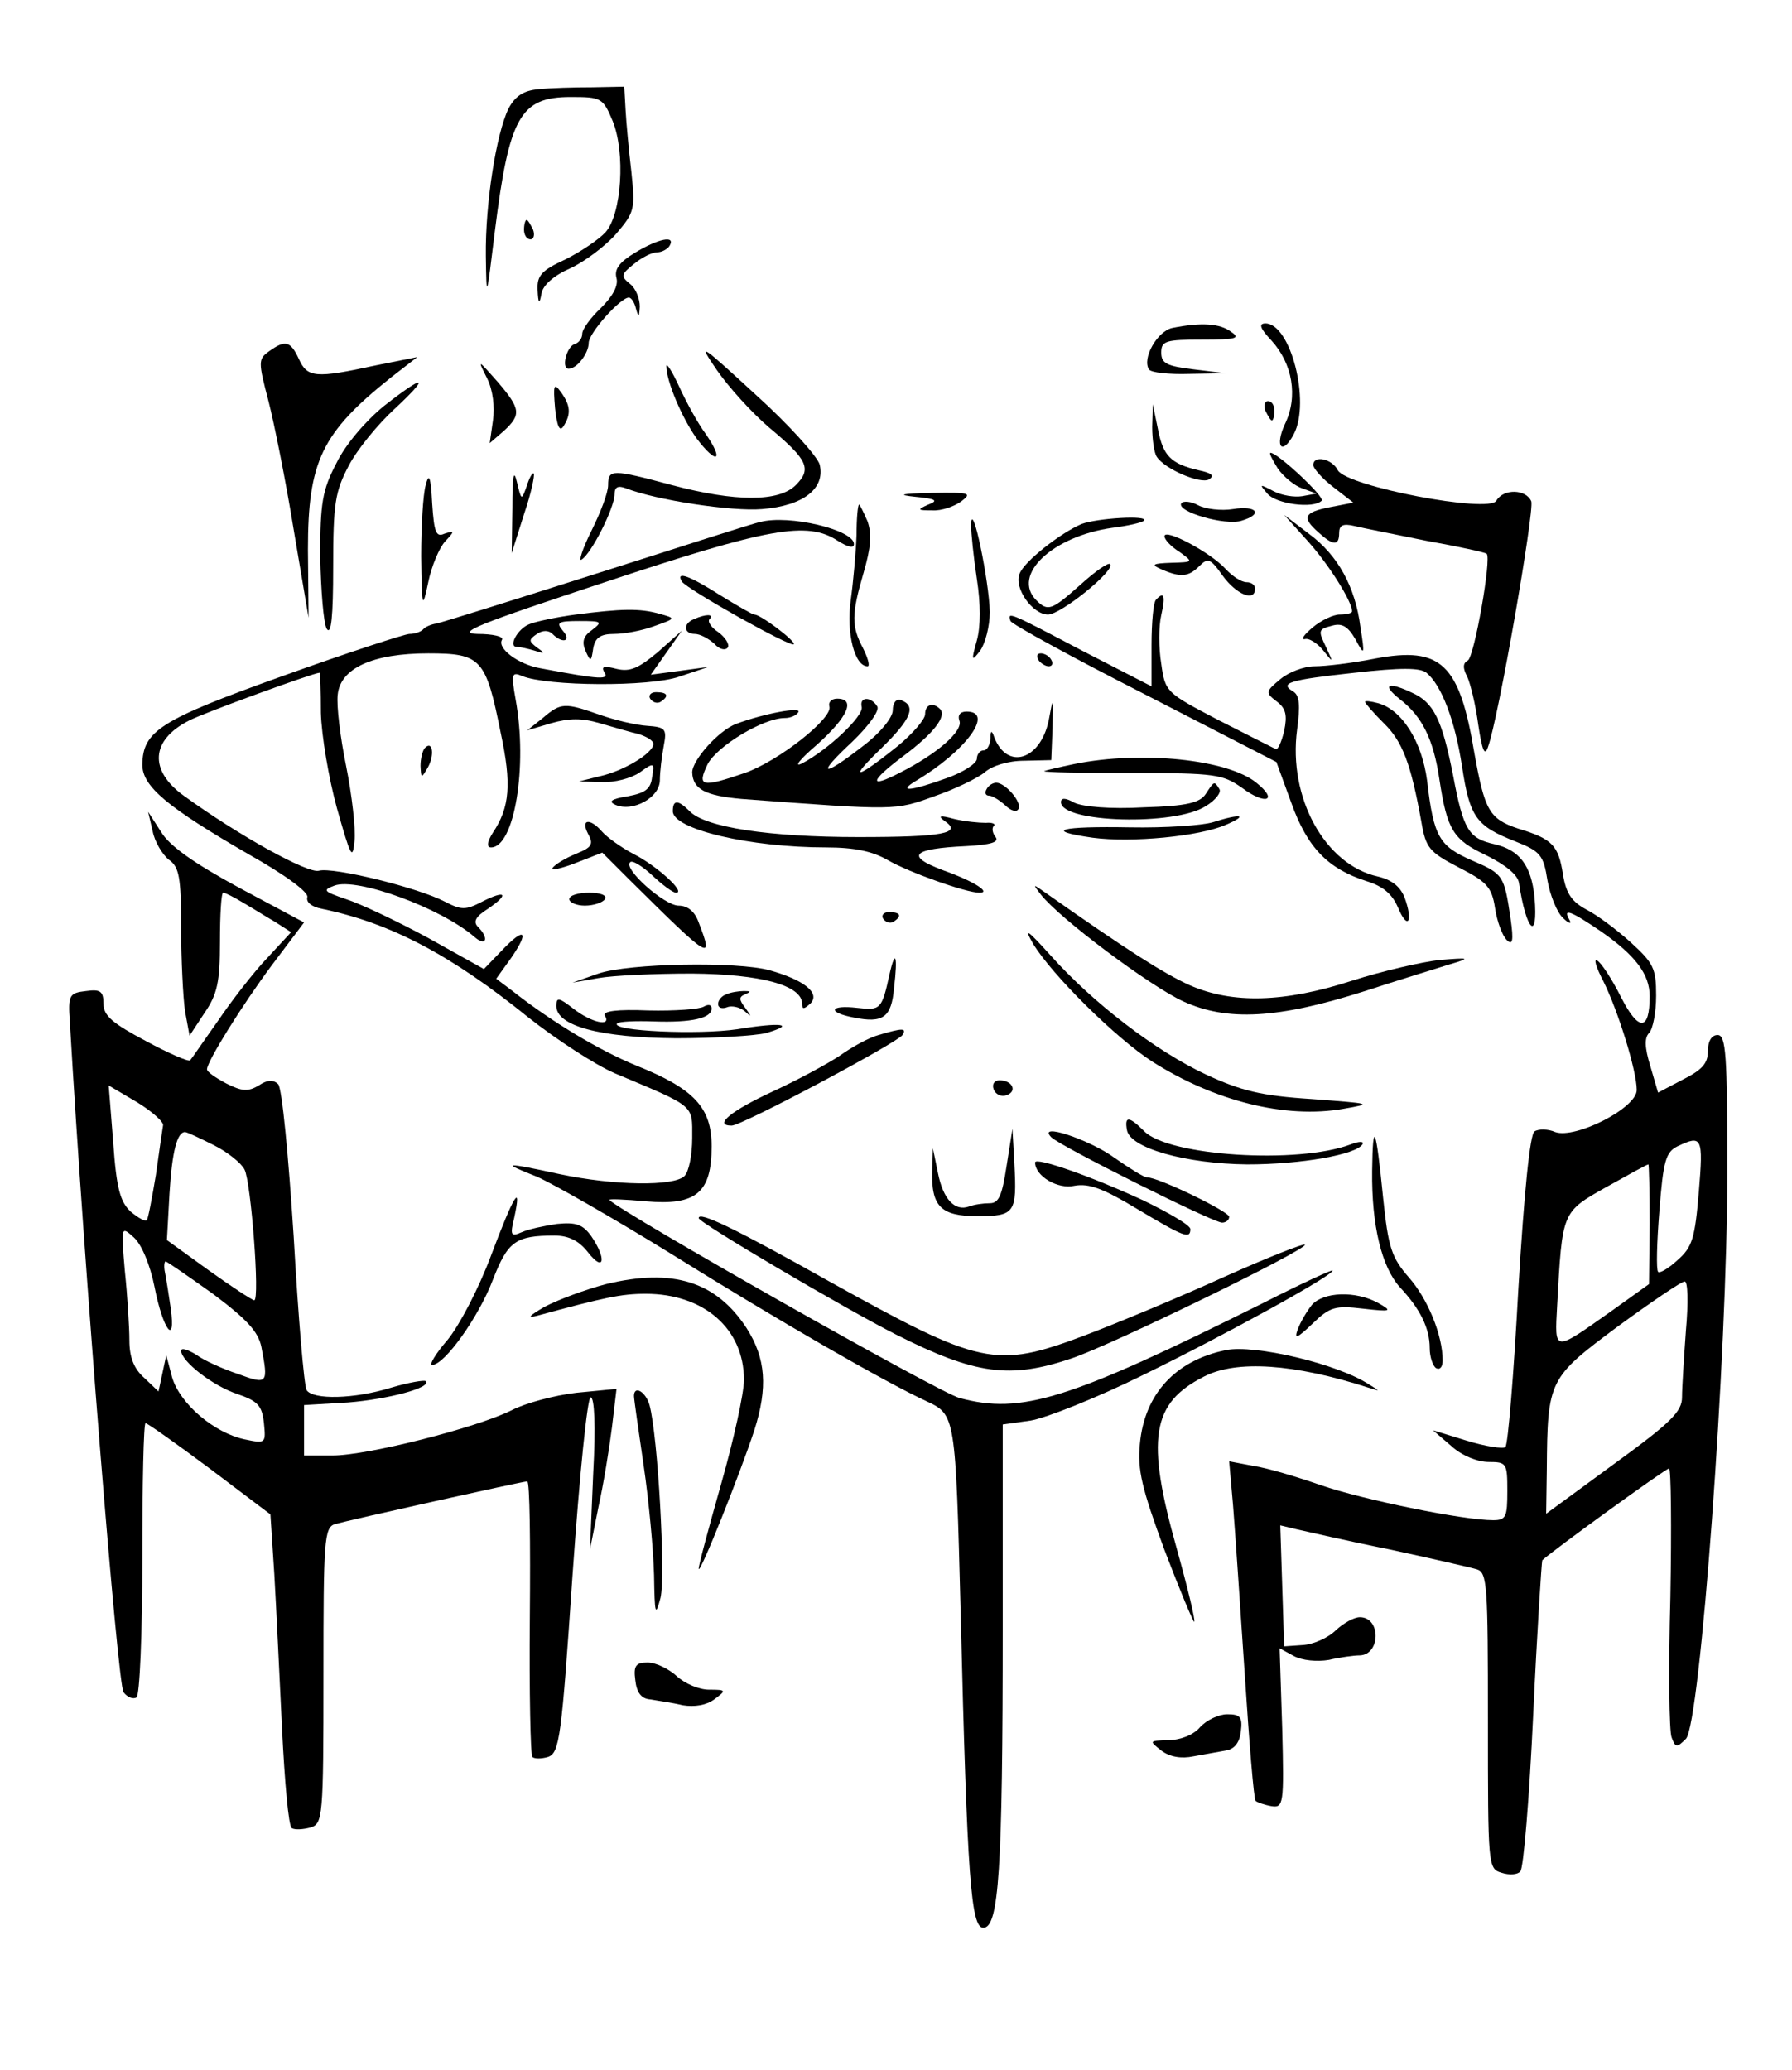 <?xml version="1.0" standalone="no"?>
<!DOCTYPE svg PUBLIC "-//W3C//DTD SVG 20010904//EN"
 "http://www.w3.org/TR/2001/REC-SVG-20010904/DTD/svg10.dtd">
<svg version="1.0" xmlns="http://www.w3.org/2000/svg"
 width="277pt" height="320pt" viewBox="0 0 277 320"
 preserveAspectRatio="xMidYMid meet">

<g transform="translate(0,320) scale(0.1,-0.1)"
fill="#000000" stroke="none">
<path d="M832 3062 c-23 -2 -36 -11 -46 -30 -19 -39 -36 -147 -35 -228 1 -68
1 -68 14 39 22 176 39 207 117 207 47 0 50 -1 65 -37 20 -49 14 -144 -11 -172
-10 -11 -38 -30 -62 -42 -37 -17 -44 -25 -43 -47 1 -22 3 -23 6 -6 2 13 19 28
44 39 22 10 54 34 71 53 29 34 30 38 24 96 -4 34 -8 77 -9 96 l-2 36 -50 -1
c-27 0 -65 -1 -83 -3z"/>
<path d="M810 2845 c0 -8 4 -15 10 -15 5 0 7 7 4 15 -4 8 -8 15 -10 15 -2 0
-4 -7 -4 -15z"/>
<path d="M981 2809 c-23 -14 -32 -25 -28 -39 3 -12 -6 -28 -24 -46 -16 -15
-29 -33 -29 -40 0 -7 -5 -14 -12 -16 -12 -4 -21 -38 -9 -38 13 0 31 24 31 40
0 15 49 70 62 70 4 0 9 -8 11 -17 4 -14 5 -14 6 3 0 12 -6 28 -15 35 -15 12
-14 15 6 31 12 10 28 18 36 18 7 0 16 5 19 10 10 17 -18 11 -54 -11z"/>
<path d="M1812 2693 c-23 -5 -47 -47 -36 -64 3 -5 31 -8 62 -7 l57 1 -50 6
c-41 5 -50 9 -50 26 0 18 7 20 63 20 53 0 60 2 45 12 -17 13 -46 15 -91 6z"/>
<path d="M1965 2674 c33 -36 42 -87 21 -130 -16 -35 -4 -49 14 -15 26 50 -5
171 -44 171 -11 0 -8 -8 9 -26z"/>
<path d="M416 2657 c-17 -12 -17 -16 -1 -77 9 -35 27 -125 39 -199 l23 -136
-1 105 c0 137 21 181 129 267 l40 31 -65 -13 c-92 -20 -105 -19 -118 10 -13
28 -21 30 -46 12z"/>
<path d="M1108 2628 c18 -26 54 -66 81 -89 60 -50 66 -64 41 -89 -26 -26 -93
-26 -191 0 -93 25 -99 25 -99 0 0 -12 -12 -43 -26 -71 -14 -28 -20 -48 -15
-44 15 9 51 80 51 101 0 11 5 14 18 9 46 -18 163 -36 210 -32 64 5 98 32 89
69 -4 13 -48 62 -99 108 -86 79 -90 82 -60 38z"/>
<path d="M753 2615 c9 -18 12 -44 9 -65 l-5 -35 22 19 c27 25 26 34 -10 76
-31 35 -31 35 -16 5z"/>
<path d="M1030 2634 c0 -23 24 -80 47 -112 31 -41 43 -35 14 7 -12 16 -30 49
-41 73 -11 24 -20 38 -20 32z"/>
<path d="M593 2572 c-28 -23 -59 -59 -73 -88 -22 -42 -25 -62 -25 -144 1 -52
5 -103 10 -112 7 -11 10 19 10 95 0 99 3 117 24 157 13 25 45 64 70 87 57 53
49 56 -16 5z"/>
<path d="M858 2569 c3 -28 7 -37 13 -28 12 19 11 32 -4 53 -11 15 -12 11 -9
-25z"/>
<path d="M1956 2565 c4 -8 8 -15 10 -15 2 0 4 7 4 15 0 8 -4 15 -10 15 -5 0
-7 -7 -4 -15z"/>
<path d="M1781 2540 c0 -19 3 -40 7 -46 12 -19 68 -43 81 -35 9 6 3 10 -16 14
-43 10 -55 22 -63 63 l-8 39 -1 -35z"/>
<path d="M1975 2476 c9 -13 26 -27 38 -31 l22 -8 -22 -4 c-12 -2 -32 1 -45 8
-21 11 -22 11 -9 -4 13 -16 71 -24 84 -11 5 6 -68 74 -79 74 -3 0 3 -11 11
-24z"/>
<path d="M2030 2481 c0 -5 14 -21 31 -34 l31 -24 -36 -7 c-41 -8 -44 -16 -18
-39 23 -21 32 -21 32 -1 0 12 6 15 23 11 12 -3 63 -13 112 -23 50 -9 91 -18
93 -20 8 -6 -19 -159 -29 -165 -8 -4 -8 -12 -1 -25 5 -11 13 -44 17 -74 6 -40
10 -50 15 -35 16 43 72 365 67 380 -8 19 -43 20 -54 1 -11 -20 -231 22 -245
47 -9 18 -38 24 -38 8z"/>
<path d="M792 2415 l-1 -70 19 60 c11 32 17 61 15 63 -2 2 -7 -7 -11 -20 -8
-22 -8 -22 -15 7 -5 21 -7 9 -7 -40z"/>
<path d="M658 2450 c-4 -14 -7 -63 -7 -110 1 -81 2 -83 11 -40 5 25 17 53 26
63 15 16 15 17 -1 12 -13 -6 -16 2 -19 47 -2 41 -5 48 -10 28z"/>
<path d="M1415 2432 c32 -3 36 -6 20 -12 -18 -8 -17 -9 6 -9 14 -1 34 6 45 14
17 13 13 14 -46 13 -48 -1 -54 -3 -25 -6z"/>
<path d="M1826 2422 c-8 -13 68 -35 93 -27 34 10 24 24 -13 18 -18 -3 -43 0
-54 6 -11 6 -23 7 -26 3z"/>
<path d="M1324 2373 c-1 -27 -5 -72 -9 -101 -7 -51 6 -102 26 -102 4 0 1 12
-7 28 -18 34 -18 52 1 117 11 38 13 59 6 79 -6 14 -12 26 -13 26 -2 0 -4 -21
-4 -47z"/>
<path d="M1501 2390 c0 -14 4 -52 9 -85 6 -39 6 -73 0 -95 -9 -32 -8 -33 5
-16 8 11 15 38 15 60 -1 47 -27 174 -29 136z"/>
<path d="M1175 2393 c-11 -2 -125 -39 -254 -80 -129 -41 -240 -76 -247 -77 -7
-1 -17 -5 -20 -9 -4 -4 -13 -7 -21 -7 -7 0 -96 -29 -196 -65 -190 -68 -216
-85 -217 -137 0 -34 39 -66 165 -139 57 -32 93 -59 90 -66 -2 -8 7 -15 23 -18
106 -22 199 -71 319 -168 43 -34 103 -73 133 -86 126 -53 120 -48 120 -100 0
-26 -5 -52 -12 -59 -16 -16 -108 -15 -193 3 -87 19 -91 18 -35 -4 25 -11 118
-64 207 -119 167 -104 330 -198 395 -228 45 -21 45 -21 53 -329 10 -411 16
-485 35 -485 24 0 30 88 30 465 l0 313 43 6 c24 4 102 35 173 70 127 62 294
154 294 162 0 2 -48 -20 -107 -50 -301 -150 -374 -173 -470 -147 -31 8 -520
285 -541 306 -2 2 23 1 56 -2 78 -7 102 13 102 85 0 60 -27 89 -117 125 -56
23 -130 67 -192 116 l-24 18 23 32 c29 42 21 49 -14 12 l-28 -29 -86 48 c-48
26 -105 53 -127 60 -35 12 -37 14 -18 21 35 13 165 -35 216 -79 18 -16 24 -3
6 15 -8 8 -4 16 15 28 34 23 28 30 -9 11 -25 -13 -32 -13 -57 0 -42 22 -173
54 -195 48 -17 -5 -125 55 -209 116 -54 39 -51 86 8 116 23 12 193 74 202 74
1 0 2 -28 2 -62 1 -35 12 -101 25 -148 21 -74 24 -81 27 -50 2 19 -4 71 -13
116 -9 44 -15 93 -13 110 4 41 54 64 140 64 82 0 89 -8 112 -123 17 -79 14
-115 -12 -154 -9 -14 -10 -23 -3 -23 36 0 57 125 38 229 -7 39 -6 43 10 36 39
-16 197 -17 243 -1 l45 15 -44 -6 -45 -6 24 34 24 34 -37 -33 c-30 -25 -43
-31 -64 -26 -19 5 -24 4 -19 -5 8 -12 -4 -12 -99 6 -34 6 -67 31 -59 44 3 5
-14 9 -38 9 -35 1 3 16 197 80 253 84 313 95 360 64 16 -10 25 -12 25 -5 0 22
-101 46 -145 34z"/>
<path d="M1672 2390 c-33 -14 -89 -58 -96 -77 -9 -22 20 -63 44 -63 20 0 105
69 96 78 -3 3 -24 -12 -46 -32 -44 -39 -50 -42 -68 -24 -39 39 25 99 117 112
24 3 46 8 49 11 9 9 -72 4 -96 -5z"/>
<path d="M2022 2363 c33 -37 68 -93 68 -108 0 -3 -9 -5 -19 -5 -10 0 -29 -9
-42 -20 -13 -11 -19 -19 -12 -18 6 2 19 -6 28 -17 16 -20 16 -20 6 2 -14 29
-14 30 9 36 15 4 24 -2 35 -21 14 -26 15 -26 8 18 -8 63 -35 112 -80 145 l-38
29 37 -41z"/>
<path d="M1800 2371 c0 -5 10 -16 23 -24 22 -16 22 -16 -13 -17 -29 -1 -31 -3
-15 -10 30 -13 42 -12 59 5 13 13 17 12 36 -15 21 -29 50 -41 50 -20 0 6 -6
10 -13 10 -8 0 -22 9 -33 21 -23 25 -94 63 -94 50z"/>
<path d="M1054 2301 c8 -12 168 -102 173 -97 4 4 -51 46 -61 46 -3 0 -27 14
-53 30 -47 30 -69 38 -59 21z"/>
<path d="M1787 2273 c-4 -3 -7 -35 -7 -70 l0 -64 -107 55 c-114 60 -116 61
-111 46 2 -5 95 -56 207 -113 l204 -105 23 -63 c25 -70 57 -102 116 -121 26
-8 40 -20 49 -41 15 -36 24 -22 10 16 -7 17 -20 27 -41 32 -82 18 -139 122
-125 227 5 37 4 53 -6 59 -22 13 -7 18 95 29 71 8 101 8 111 0 23 -19 44 -73
55 -145 12 -79 22 -92 83 -116 38 -15 43 -21 49 -60 4 -23 15 -50 24 -58 9 -9
14 -10 10 -3 -11 19 2 14 49 -18 53 -37 75 -66 75 -100 0 -54 -17 -55 -44 -2
-14 28 -31 54 -37 57 -6 4 -2 -10 9 -31 23 -46 52 -139 52 -169 0 -28 -95 -76
-126 -65 -11 5 -26 5 -32 1 -7 -4 -16 -93 -25 -244 -7 -130 -16 -240 -20 -244
-4 -3 -31 1 -60 10 l-52 16 28 -24 c16 -15 41 -25 58 -25 28 0 29 -2 29 -45 0
-40 -2 -45 -22 -45 -47 0 -202 32 -266 54 -37 13 -84 27 -105 30 l-37 7 6 -68
c3 -37 11 -155 18 -260 7 -106 14 -195 17 -197 2 -2 13 -6 24 -8 19 -3 20 2
17 120 l-4 124 22 -12 c13 -7 36 -9 54 -6 17 4 39 7 48 7 32 1 33 59 0 59 -9
0 -25 -9 -37 -20 -12 -12 -35 -22 -51 -23 l-29 -2 -3 94 -3 93 25 -6 c14 -3
78 -18 143 -31 65 -14 126 -28 136 -31 16 -5 17 -25 17 -234 0 -224 0 -229 21
-235 12 -4 25 -3 29 2 5 4 14 114 20 243 6 129 13 236 14 238 13 13 191 142
196 142 3 0 4 -90 2 -199 -3 -110 -2 -208 2 -217 6 -16 8 -16 22 -2 22 22 64
590 64 876 0 182 -2 212 -15 212 -9 0 -15 -9 -15 -25 0 -19 -9 -29 -39 -44
l-38 -20 -12 41 c-9 29 -9 44 -2 51 6 6 11 32 11 58 0 42 -4 50 -39 82 -22 20
-53 43 -69 51 -22 12 -31 24 -36 54 -7 45 -16 55 -69 71 -45 15 -52 28 -68
117 -23 138 -51 165 -153 146 -35 -7 -77 -12 -94 -12 -16 0 -40 -9 -53 -20
-23 -19 -23 -21 -6 -34 15 -11 17 -22 12 -46 -4 -17 -10 -30 -13 -28 -4 2 -44
22 -89 45 -80 42 -82 43 -88 87 -4 24 -4 58 0 75 7 31 4 37 -8 24z m839 -915
c-6 -72 -10 -86 -33 -106 -14 -13 -28 -21 -30 -18 -3 3 -2 45 2 94 6 78 10 91
28 100 38 18 40 14 33 -70z m-76 -50 l-1 -93 -60 -43 c-88 -62 -86 -63 -82 10
8 146 7 144 76 183 34 19 63 35 65 35 1 0 2 -42 2 -92z m56 -165 c-3 -42 -6
-88 -6 -103 0 -22 -17 -39 -105 -103 l-105 -77 1 68 c1 139 3 142 109 221 52
38 99 70 104 70 5 1 6 -32 2 -76z"/>
<path d="M890 2250 c-30 -4 -63 -11 -72 -15 -18 -7 -33 -35 -19 -35 5 0 18 -3
28 -6 15 -5 16 -4 3 5 -13 10 -13 12 0 21 9 6 18 6 24 0 16 -16 30 -11 16 5
-11 13 -7 15 26 15 34 0 36 -1 19 -14 -13 -9 -16 -18 -10 -32 8 -18 9 -17 12
4 3 16 11 22 32 22 16 0 43 5 62 12 34 12 34 12 9 19 -31 9 -60 8 -130 -1z"/>
<path d="M1073 2243 c-18 -7 -16 -23 1 -23 8 0 21 -7 30 -15 8 -9 17 -11 21
-6 3 5 -4 16 -15 24 -11 7 -17 17 -13 20 7 8 -6 8 -24 0z"/>
<path d="M1605 2180 c3 -5 11 -10 16 -10 6 0 7 5 4 10 -3 6 -11 10 -16 10 -6
0 -7 -4 -4 -10z"/>
<path d="M2164 2119 c35 -27 52 -63 61 -124 12 -78 21 -93 72 -117 30 -15 49
-30 51 -43 11 -74 30 -93 24 -22 -5 49 -23 73 -62 82 -40 9 -48 22 -64 107
-17 86 -30 112 -63 127 -38 18 -48 13 -19 -10z"/>
<path d="M1005 2120 c4 -6 11 -8 16 -5 14 9 11 15 -7 15 -8 0 -12 -5 -9 -10z"/>
<path d="M1282 2108 c6 -18 -79 -85 -131 -103 -67 -23 -74 -21 -57 14 15 28
86 71 119 71 9 0 18 4 21 9 6 9 -53 -2 -96 -18 -27 -10 -68 -56 -68 -75 1 -26
20 -36 76 -41 240 -18 237 -18 298 4 32 11 67 28 78 37 11 10 36 18 61 18 l42
1 2 50 c1 49 1 49 -6 11 -13 -61 -64 -77 -84 -26 -4 12 -6 11 -6 -2 -1 -10 -5
-18 -11 -18 -5 0 -10 -6 -10 -13 0 -7 -21 -21 -47 -30 -55 -20 -77 -22 -47 -4
77 46 122 107 78 107 -10 0 -14 -6 -11 -14 6 -16 -34 -51 -91 -80 -50 -26 -48
-14 4 25 47 35 68 62 57 73 -11 11 -23 7 -23 -8 0 -8 -19 -30 -42 -49 -66 -53
-78 -54 -25 -3 46 45 54 65 29 74 -7 2 -12 -5 -12 -16 0 -11 -19 -35 -47 -56
-63 -49 -72 -45 -16 7 27 26 43 49 39 55 -10 16 -28 15 -24 -1 3 -14 -52 -66
-92 -87 -14 -7 -4 6 23 29 48 43 60 71 31 71 -9 0 -14 -6 -12 -12z"/>
<path d="M2110 2115 c0 -2 13 -17 29 -33 29 -28 42 -63 58 -152 7 -41 12 -47
58 -71 43 -22 51 -30 56 -63 3 -20 11 -42 18 -49 9 -9 11 -2 6 33 -10 67 -11
69 -60 90 -50 22 -59 36 -69 123 -8 61 -39 110 -76 120 -11 3 -20 4 -20 2z"/>
<path d="M839 2090 l-24 -19 37 11 c28 8 48 8 75 0 21 -6 48 -14 61 -17 12 -4
22 -10 22 -15 0 -14 -46 -42 -83 -50 l-32 -8 35 -1 c20 -1 46 6 59 15 22 16
23 15 19 -7 -2 -19 -11 -25 -38 -30 -25 -4 -30 -8 -19 -13 27 -12 69 11 69 38
0 13 3 37 6 53 5 26 3 29 -26 31 -17 1 -50 9 -73 17 -54 19 -60 19 -88 -5z"/>
<path d="M657 2044 c-4 -4 -7 -17 -7 -28 1 -19 1 -20 11 -3 11 19 8 43 -4 31z"/>
<path d="M1661 2019 c-24 -5 -45 -10 -47 -11 -1 -2 60 -3 136 -3 129 0 140 -2
170 -23 36 -27 57 -20 22 8 -44 36 -177 50 -281 29z"/>
<path d="M1525 1980 c-3 -5 -2 -10 4 -10 5 0 16 -7 25 -15 8 -8 17 -11 20 -6
7 10 -20 41 -34 41 -5 0 -12 -4 -15 -10z"/>
<path d="M1864 1973 c-9 -14 -29 -19 -96 -21 -52 -3 -94 1 -107 7 -14 8 -21 8
-21 1 0 -32 177 -37 224 -6 15 9 24 21 21 26 -8 13 -8 13 -21 -7z"/>
<path d="M1040 1946 c0 -28 119 -56 237 -56 44 0 72 -6 96 -20 31 -18 120 -50
141 -50 19 0 -9 18 -57 35 -58 22 -47 33 36 37 38 2 52 6 46 14 -5 6 -6 14 -3
17 4 3 -2 6 -12 5 -11 0 -32 2 -49 6 -22 6 -26 5 -15 -3 28 -19 -1 -25 -133
-25 -138 0 -237 15 -261 40 -18 18 -26 18 -26 0z"/>
<path d="M236 1915 c3 -16 15 -36 25 -44 16 -11 19 -27 19 -105 0 -50 3 -108
6 -129 l7 -38 23 35 c20 29 24 48 24 110 0 42 2 76 5 76 3 0 17 -7 30 -15 14
-8 36 -22 50 -30 l25 -16 -37 -40 c-21 -22 -55 -66 -76 -97 -22 -31 -41 -59
-43 -61 -2 -3 -34 11 -69 30 -51 27 -65 39 -65 57 0 20 -5 23 -27 20 -26 -3
-28 -6 -25 -48 22 -378 74 -1026 83 -1036 6 -8 15 -11 20 -8 5 3 9 99 9 215 0
115 2 209 5 209 3 0 48 -32 99 -70 l94 -71 6 -92 c3 -51 8 -158 12 -240 4 -81
10 -150 15 -153 5 -3 18 -2 29 1 19 6 20 15 20 235 0 209 1 229 18 234 21 6
290 66 297 66 4 0 5 -95 4 -211 -1 -115 1 -213 4 -215 3 -3 14 -3 24 0 18 6
21 30 38 281 11 157 23 275 28 275 6 0 8 -45 4 -117 l-5 -118 13 65 c8 36 17
92 21 124 l7 59 -62 -6 c-34 -4 -79 -16 -100 -27 -54 -27 -223 -70 -277 -70
l-44 0 0 39 0 39 68 4 c62 5 130 23 120 33 -2 2 -26 -2 -53 -10 -58 -18 -121
-19 -131 -4 -4 7 -13 113 -20 237 -8 124 -18 230 -24 236 -7 7 -17 7 -30 -2
-17 -10 -26 -9 -50 3 -17 9 -30 18 -30 22 0 12 54 99 101 162 l49 65 -101 54
c-68 37 -107 64 -120 86 l-20 31 7 -30z m16 -455 c-1 -6 -6 -40 -11 -76 -6
-36 -12 -68 -14 -70 -2 -3 -13 3 -25 13 -16 15 -22 35 -27 107 l-7 88 44 -26
c23 -14 42 -31 40 -36z m78 -30 c22 -11 43 -28 48 -38 10 -19 24 -202 15 -202
-3 0 -35 21 -70 46 l-65 47 4 72 c4 66 12 95 24 95 3 0 22 -9 44 -20z m-91
-220 c13 -66 33 -92 25 -33 -3 21 -7 46 -9 56 -2 9 -1 17 1 17 2 0 35 -23 73
-50 52 -39 70 -58 75 -82 11 -57 10 -59 -36 -42 -24 8 -53 21 -65 30 -13 8
-23 11 -23 6 0 -16 48 -54 87 -67 32 -11 38 -18 41 -45 3 -31 3 -32 -30 -25
-47 10 -100 55 -112 96 l-9 34 -6 -28 -6 -28 -22 21 c-16 14 -23 32 -23 58 0
20 -3 69 -7 107 -6 70 -6 70 14 52 12 -11 25 -42 32 -77z"/>
<path d="M1875 1929 c-16 -5 -74 -9 -128 -8 -109 2 -135 -5 -58 -16 60 -8 165
2 206 20 35 15 24 18 -20 4z"/>
<path d="M909 1911 c9 -16 6 -21 -19 -31 -17 -7 -33 -17 -36 -22 -3 -4 13 -1
36 8 l41 16 42 -42 c125 -124 131 -128 107 -66 -6 17 -17 26 -31 26 -22 0 -86
57 -75 67 3 4 19 -6 34 -20 16 -15 32 -27 37 -27 16 0 -30 42 -66 60 -19 10
-41 26 -48 34 -19 22 -34 20 -22 -3z"/>
<path d="M1609 1817 c29 -37 168 -141 220 -165 68 -31 146 -27 281 16 52 17
111 35 130 41 34 10 33 11 -15 7 -27 -3 -88 -17 -135 -32 -105 -34 -185 -36
-251 -7 -40 18 -98 55 -223 143 -20 14 -20 14 -7 -3z"/>
<path d="M880 1810 c0 -5 11 -10 24 -10 14 0 28 5 31 10 4 6 -7 10 -24 10 -17
0 -31 -4 -31 -10z"/>
<path d="M1365 1780 c4 -6 11 -8 16 -5 14 9 11 15 -7 15 -8 0 -12 -5 -9 -10z"/>
<path d="M1597 1741 c29 -48 128 -146 184 -182 96 -61 206 -89 296 -73 46 8
43 8 -49 15 -79 5 -110 13 -164 38 -77 36 -174 110 -240 184 -36 40 -42 44
-27 18z"/>
<path d="M1375 1694 c-12 -55 -14 -56 -50 -52 -43 5 -47 -7 -5 -15 45 -9 58 0
62 46 6 50 2 61 -7 21z"/>
<path d="M925 1695 l-40 -14 40 7 c22 4 87 7 145 7 106 -1 170 -18 170 -47 0
-9 3 -8 13 1 15 16 -10 36 -63 51 -50 14 -218 11 -265 -5z"/>
<path d="M1123 1663 c-7 -2 -13 -9 -13 -15 0 -6 6 -8 14 -5 7 3 20 0 27 -6 11
-10 11 -9 1 5 -10 13 -10 17 0 21 9 4 9 5 -2 5 -8 0 -21 -2 -27 -5z"/>
<path d="M860 1645 c0 -31 67 -49 185 -50 61 0 123 4 139 8 48 14 23 17 -44 6
-60 -9 -197 -3 -186 9 3 3 29 4 57 3 58 -2 89 5 89 20 0 6 -5 7 -12 3 -6 -4
-45 -7 -86 -6 -48 2 -71 -1 -67 -8 11 -18 -21 -11 -49 11 -22 17 -26 18 -26 4z"/>
<path d="M1358 1600 c-15 -4 -42 -19 -60 -32 -18 -12 -64 -37 -103 -55 -65
-30 -93 -53 -64 -53 16 0 256 128 264 140 7 11 0 11 -37 0z"/>
<path d="M1536 1516 c3 -8 12 -12 20 -9 17 6 9 23 -11 23 -8 0 -12 -6 -9 -14z"/>
<path d="M1742 1453 c5 -28 91 -52 186 -53 83 0 168 15 178 31 3 5 -5 5 -18 0
-82 -31 -281 -18 -319 20 -24 24 -31 24 -27 2z"/>
<path d="M1556 1398 c-7 -46 -12 -58 -26 -58 -10 0 -24 -2 -32 -5 -22 -8 -40
11 -48 51 l-8 39 -1 -33 c-2 -57 13 -72 70 -72 58 0 61 5 57 81 l-3 54 -9 -57z"/>
<path d="M1625 1442 c14 -14 250 -132 264 -132 6 0 11 4 11 9 0 8 -109 61
-127 61 -5 0 -27 14 -50 30 -38 28 -121 56 -98 32z"/>
<path d="M2121 1390 c-1 -85 15 -149 43 -180 31 -33 46 -63 46 -94 0 -14 5
-28 10 -31 6 -3 10 2 10 12 0 39 -23 95 -52 128 -27 31 -32 46 -40 123 -11
111 -16 123 -17 42z"/>
<path d="M1600 1403 c0 -21 35 -42 61 -36 22 4 44 -4 97 -36 72 -43 82 -47 82
-31 0 6 -33 25 -72 44 -82 38 -168 68 -168 59z"/>
<path d="M759 1259 c-19 -51 -49 -108 -67 -130 -19 -22 -29 -39 -24 -39 19 0
72 74 94 132 23 59 35 68 95 68 22 0 38 -8 52 -26 25 -32 29 -10 5 25 -13 18
-23 22 -53 19 -20 -3 -44 -8 -55 -13 -16 -7 -18 -5 -11 23 12 56 -1 34 -36
-59z"/>
<path d="M1080 1317 c0 -7 226 -140 305 -180 123 -62 176 -69 271 -37 63 21
368 170 361 176 -2 2 -58 -20 -125 -50 -66 -30 -164 -71 -217 -91 -136 -51
-159 -46 -393 84 -146 82 -202 109 -202 98z"/>
<path d="M937 1215 c-31 -8 -74 -24 -95 -35 -24 -14 -28 -18 -12 -14 103 28
130 34 168 34 90 0 152 -54 152 -133 0 -21 -16 -93 -35 -160 -19 -67 -35 -126
-35 -132 1 -11 64 147 86 214 21 66 18 111 -12 158 -47 72 -114 93 -217 68z"/>
<path d="M2028 1183 c-8 -10 -18 -27 -22 -38 -6 -16 -1 -14 23 9 27 26 35 28
78 23 44 -5 46 -4 23 9 -35 19 -84 17 -102 -3z"/>
<path d="M1895 1113 c-78 -16 -126 -68 -133 -145 -4 -40 3 -69 38 -164 24 -63
45 -113 46 -111 2 2 -10 52 -27 113 -48 170 -39 225 42 266 50 26 139 20 254
-17 19 -6 19 -6 1 5 -49 32 -177 62 -221 53z"/>
<path d="M980 1042 c0 -5 7 -53 15 -108 8 -54 15 -130 16 -169 1 -61 2 -65 10
-35 8 34 -4 250 -17 298 -6 21 -24 31 -24 14z"/>
<path d="M982 603 c2 -19 9 -29 23 -30 11 -2 34 -5 50 -9 19 -3 37 0 49 9 19
14 19 15 -8 15 -15 0 -37 9 -50 21 -12 11 -32 21 -45 21 -18 0 -22 -5 -19 -27z"/>
<path d="M1855 530 c-10 -12 -31 -20 -49 -20 -30 -1 -30 -1 -11 -16 13 -10 31
-13 50 -9 17 3 39 7 50 9 13 2 21 12 23 29 3 23 -1 27 -21 27 -13 0 -32 -9
-42 -20z"/>
</g>
</svg>
